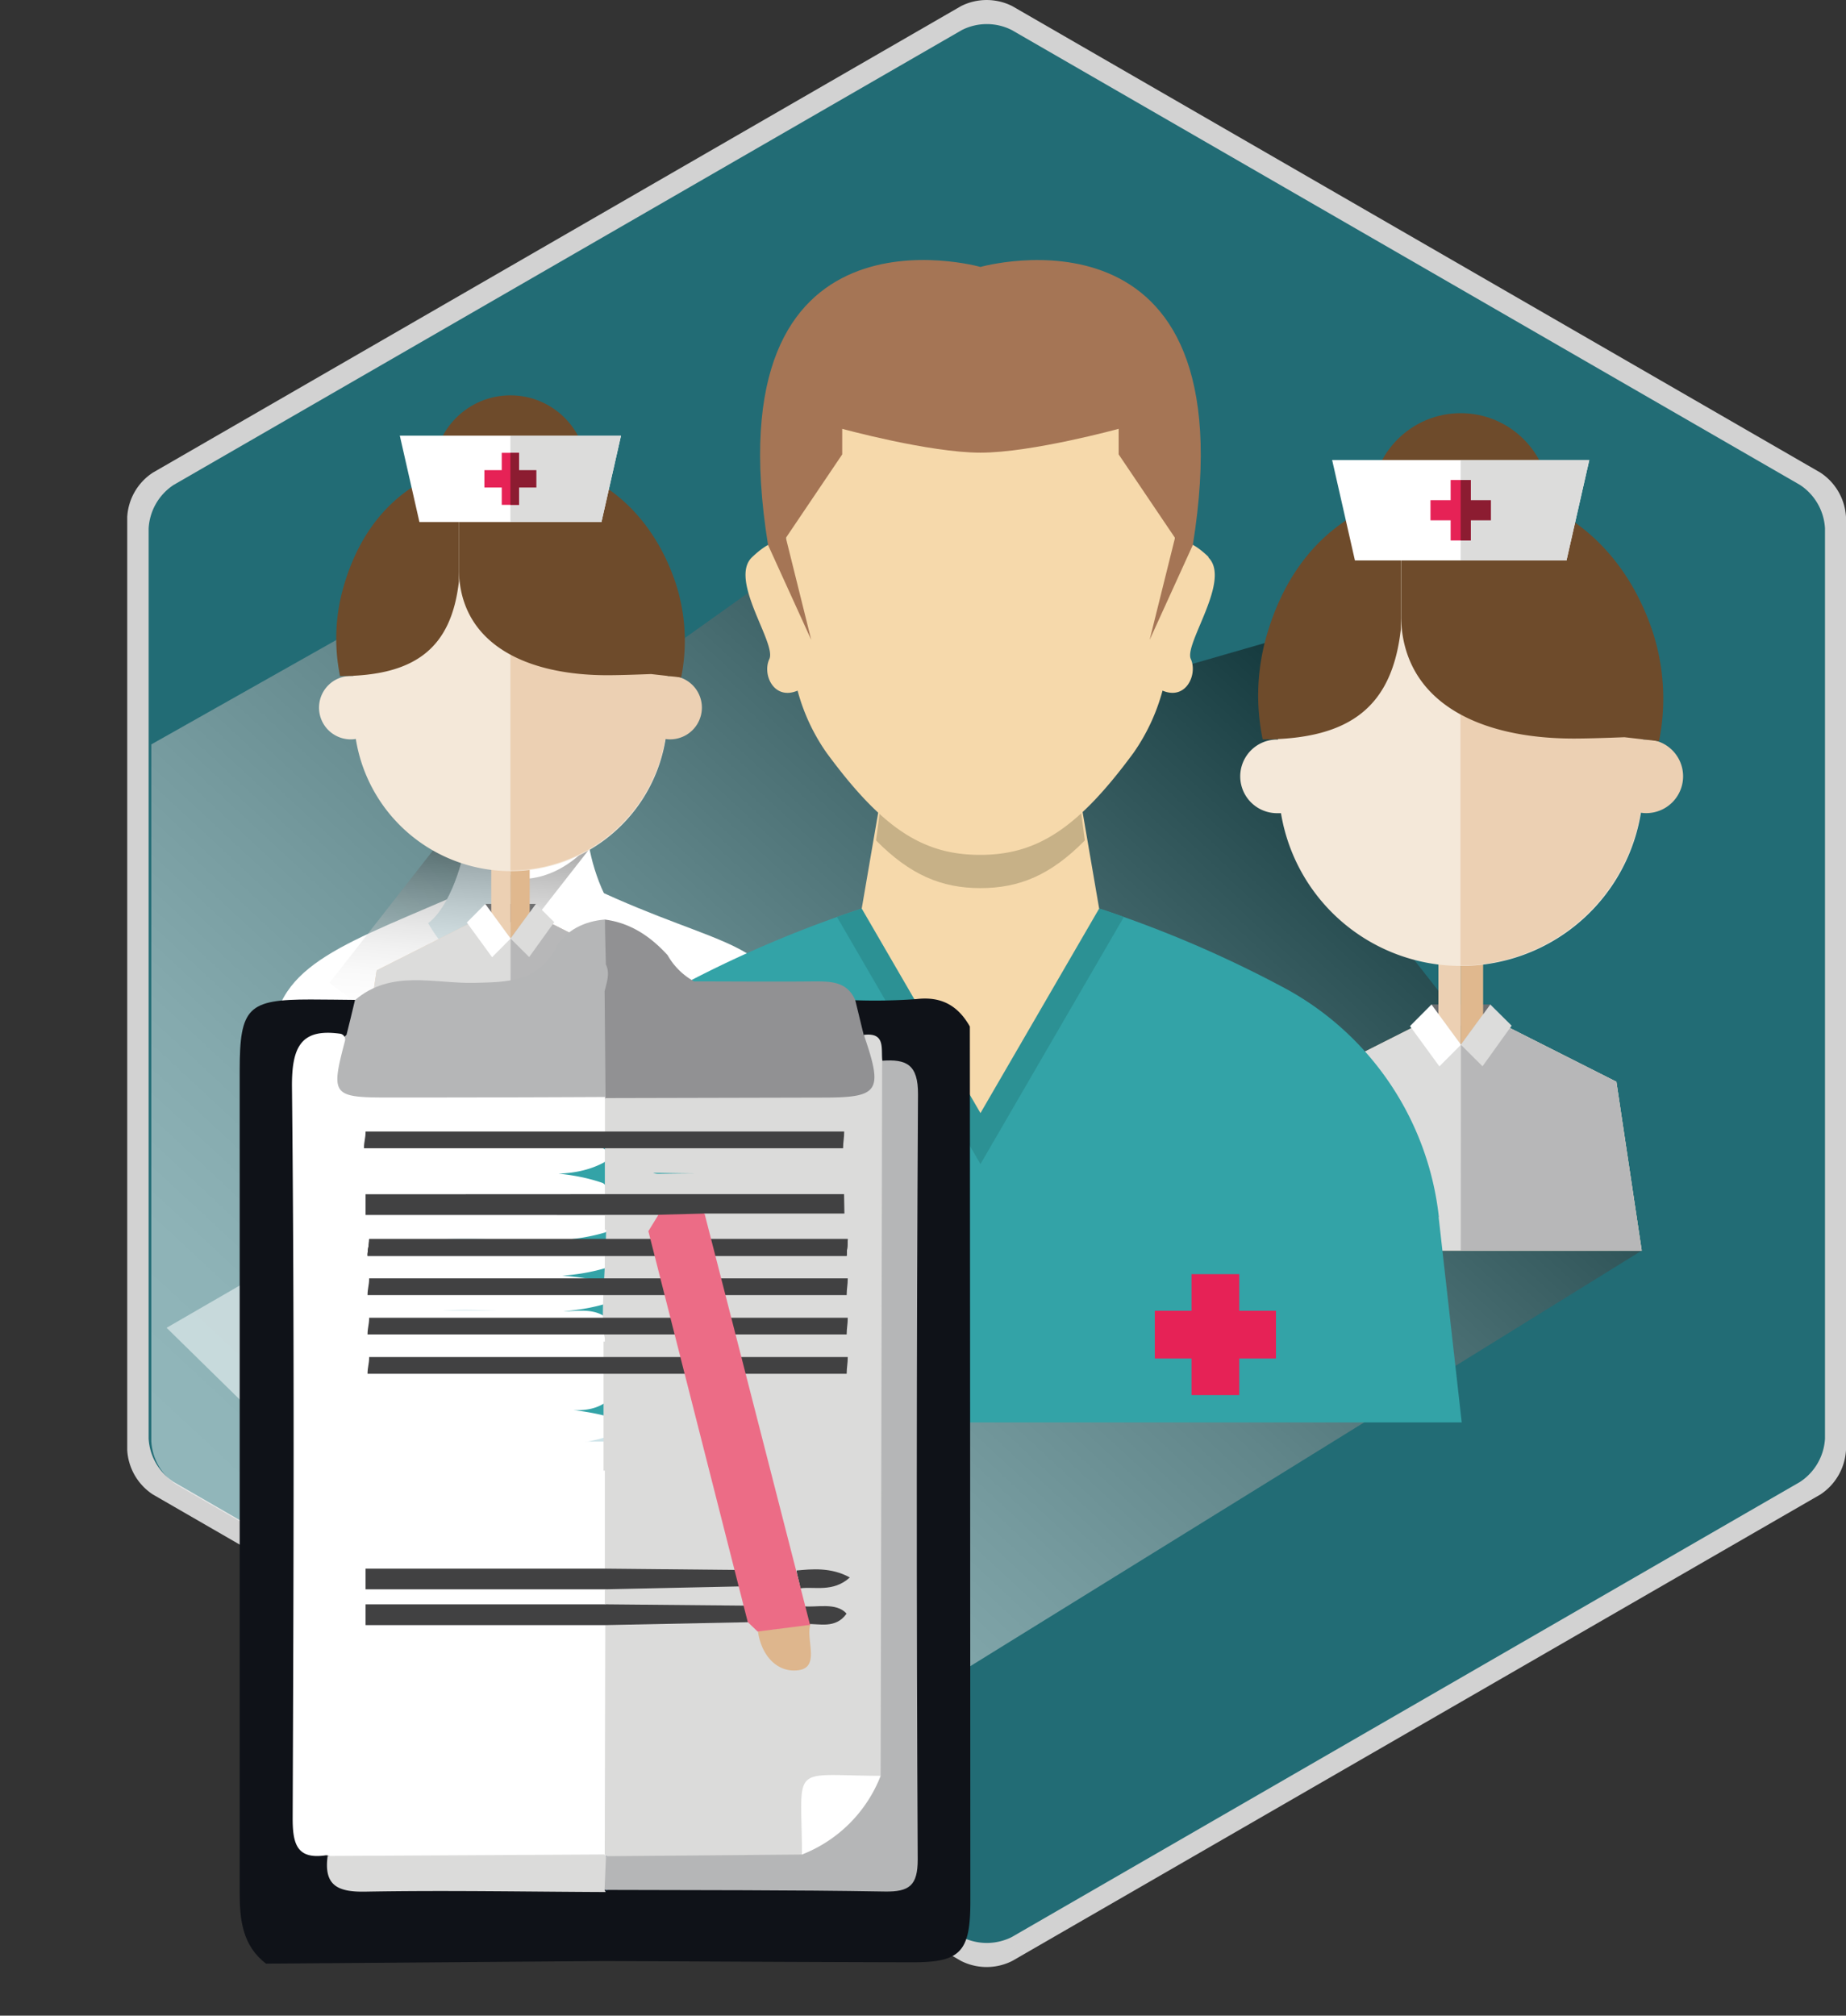 <svg xmlns="http://www.w3.org/2000/svg" xmlns:xlink="http://www.w3.org/1999/xlink" viewBox="0 0 319.79 349.15"><rect x="0" y="0" width="319.79" height="349.15" fill="#333333" stroke="none"/><defs><style>.cls-1{fill:none;}.cls-2{isolation:isolate;}.cls-3,.cls-7{fill:#fff;}.cls-3{opacity:0.78;mix-blend-mode:screen;}.cls-4{fill:#226c75;}.cls-5{clip-path:url(#clip-path);}.cls-12,.cls-6{opacity:0.5;}.cls-12,.cls-6,.cls-9{mix-blend-mode:multiply;}.cls-6{fill:url(#linear-gradient);}.cls-8{fill:#cee4e9;}.cls-9{opacity:0.4;fill:url(#linear-gradient-2);}.cls-10{fill:#173b60;}.cls-11{fill:#215f89;}.cls-12{fill:url(#linear-gradient-3);}.cls-13{fill:#036f9b;}.cls-14{fill:#aeaeae;}.cls-15{fill:#6e4b2b;}.cls-16{fill:#6e6f71;}.cls-17{fill:#e0b88e;}.cls-18{fill:#ecd0b3;}.cls-19{fill:#dcdcdb;}.cls-20{fill:#b7b7b8;}.cls-21{fill:#f4e8d9;}.cls-22{fill:#e62256;}.cls-23{fill:#8c1c31;}.cls-24{fill:#33a3a7;}.cls-25{fill:#2c9194;}.cls-26{fill:#f6d9ab;}.cls-27{fill:#c7b187;}.cls-28{fill:#a57555;}.cls-29{fill:#0f1218;}.cls-30{fill:#919193;}.cls-31{fill:#b5b6b7;}.cls-32{fill:#dbdbda;}.cls-33{fill:#414142;}.cls-34{fill:#deb68d;}.cls-35{fill:#ec6c86;}</style><clipPath id="clip-path"><path class="cls-1" d="M316.61,249.66a9.62,9.62,0,0,1-4.33,7.5L175.75,336a9.6,9.6,0,0,1-8.67,0L30.54,257.16a9.59,9.59,0,0,1-4.33-7.5V92a9.61,9.61,0,0,1,4.33-7.51L167.08,5.67a9.6,9.6,0,0,1,8.67,0L312.28,84.49A9.64,9.64,0,0,1,316.61,92Z"/></clipPath><linearGradient id="linear-gradient" x1="43.15" y1="260.17" x2="389.58" y2="-111.33" gradientTransform="matrix(0.53, -0.02, -0.02, 0.53, 6.36, 170.43)" gradientUnits="userSpaceOnUse"><stop offset="0.18" stop-color="#fff"/><stop offset="0.26" stop-color="#f9f9f9"/><stop offset="0.36" stop-color="#e7e7e7"/><stop offset="0.48" stop-color="#c9c9c9"/><stop offset="0.62" stop-color="#a0a0a0"/><stop offset="0.76" stop-color="#6c6c6c"/><stop offset="0.91" stop-color="#2d2d2d"/><stop offset="1" stop-color="#050505"/></linearGradient><linearGradient id="linear-gradient-2" x1="403.28" y1="364.73" x2="441.3" y2="323.96" gradientTransform="matrix(0.75, 0, 0, 1.21, -237.51, -256.96)" gradientUnits="userSpaceOnUse"><stop offset="0.1" stop-color="#fff"/><stop offset="0.21" stop-color="#fbfbfb"/><stop offset="0.3" stop-color="#f1f1f1"/><stop offset="0.39" stop-color="#dedede"/><stop offset="0.47" stop-color="#c5c5c5"/><stop offset="0.55" stop-color="#a4a4a4"/><stop offset="0.63" stop-color="#7b7b7b"/><stop offset="0.72" stop-color="#4b4b4b"/><stop offset="0.79" stop-color="#141414"/><stop offset="0.81" stop-color="#050505"/></linearGradient><linearGradient id="linear-gradient-3" x1="28.53" y1="279.33" x2="156.84" y2="175.81" gradientUnits="userSpaceOnUse"><stop offset="0.38" stop-color="#fff"/><stop offset="0.46" stop-color="#e6e6e6"/><stop offset="0.63" stop-color="#a5a5a5"/><stop offset="0.87" stop-color="#3e3e3e"/><stop offset="1" stop-color="#050505"/></linearGradient></defs><title>icone_transmission2</title><g class="cls-2"><g id="Calque_2" data-name="Calque 2"><g id="Calque_1-2" data-name="Calque 1"><path class="cls-3" d="M319.79,251.17a9.89,9.89,0,0,1-4.43,7.7l-140,80.8a9.85,9.85,0,0,1-8.88,0l-140-80.8a9.85,9.85,0,0,1-4.44-7.7V89.56a9.83,9.83,0,0,1,4.44-7.69l140-80.81a9.85,9.85,0,0,1,8.88,0l140,80.81a9.87,9.87,0,0,1,4.43,7.69Z"/><path class="cls-4" d="M316.15,249.2a9.62,9.62,0,0,1-4.33,7.5L175.28,335.53a9.64,9.64,0,0,1-8.66,0L30.08,256.7a9.62,9.62,0,0,1-4.33-7.5V91.54A9.64,9.64,0,0,1,30.08,84L166.62,5.21a9.57,9.57,0,0,1,8.66,0L311.82,84a9.64,9.64,0,0,1,4.33,7.51Z"/><g class="cls-5"><polygon class="cls-6" points="93.84 128.19 134.06 99.52 178.44 123.1 221.04 110.83 229.29 146.22 284.4 216.63 70.27 349.15 0 270.1 0.93 143.21 62.58 108.42 93.84 128.19"/></g><path class="cls-7" d="M137,178.25v-.51c-2.28-15.21-11.58-13.19-34.49-24l-21.14.33c-21,9.3-33.81,12.68-34.15,26.21L44.66,203.1h94.51Z"/><path class="cls-8" d="M80.76,144.69c-.25,4.05-2.79,12.42-6.59,15.22,4.06,7.09,13.18,14.71,17.25,15.21-.26-15.47,0-30.43,0-30.43Z"/><path class="cls-7" d="M101.81,144.69c.26,4.05,2.79,12.42,6.6,15.22-4.06,7.09-13.2,14.71-17.25,15.21.26-15.47,0-30.43,0-30.43Z"/><rect class="cls-9" x="56.36" y="147.54" width="47.29" height="21.2" transform="translate(-93.86 123.78) rotate(-51.99)"/><path class="cls-8" d="M72.89,104.93c-2.28,4.23-1.12,9.79-.83,15.48-1.41.37-2.23,1.38-2.23,4.11,0,4,1.82,10.43,4.66,11.34.36,1,.77,1.94,1.2,2.87l.09.15a34.41,34.41,0,0,0,3.27,5.36,25.57,25.57,0,0,0,1.78,2.16c3.14,3.42,6.81,5.5,10.76,5.84v-58C85,94.25,76.59,98.12,72.89,104.93Z"/><path class="cls-7" d="M91.39,94.21v58c3.94-.34,7.61-2.42,10.75-5.84a25.57,25.57,0,0,0,1.78-2.16,34.41,34.41,0,0,0,3.27-5.36s.06-.09.09-.15c.43-.93.84-1.88,1.2-2.87,2.85-.91,4.67-7.3,4.67-11.34,0-2.73-.83-3.74-2.24-4.11.29-5.69,1.44-11.25-.83-15.48C106.39,98.12,98,94.25,91.39,94.21Z"/><path class="cls-10" d="M91.42,93c-4.57-1.52-14.82.17-19.29,5.83-6.58,8.37-6.33,24.48-6.33,24.48l8.37-1.14s2.45-10.32,11.58-13.87C92.63,105.57,91.42,93,91.42,93Z"/><path class="cls-11" d="M82,100.82c1.52,7.6,16.57,8.61,21.64,11.15s5,9.89,5,9.89l4.31-1.27s5.08-14.73-4.31-23.07c-9.13-8.12-19-4.82-23.08-3.81S82,100.82,82,100.82Z"/><path class="cls-7" d="M108.81,91.89A34.08,34.08,0,0,0,91.5,86.11H91a34.08,34.08,0,0,0-17.3,5.78c2.88,7.69,4.94,12.5,4.94,12.5a37.07,37.07,0,0,1,25.27,0S105.92,99.58,108.81,91.89Z"/><path class="cls-10" d="M96.07,92.23H93.51a.09.09,0,0,1-.1-.09V89.57a.18.18,0,0,0-.18-.18H89.87a.18.18,0,0,0-.19.18v2.57a.1.1,0,0,1-.1.09H87a.18.18,0,0,0-.18.19v3.36A.19.19,0,0,0,87,96h2.56a.1.1,0,0,1,.1.09v2.56a.18.18,0,0,0,.19.18h3.36a.18.18,0,0,0,.18-.18V96.06a.09.09,0,0,1,.1-.09h2.56a.2.2,0,0,0,.19-.19V92.42A.19.19,0,0,0,96.07,92.23Z"/><polygon class="cls-12" points="155.06 226.31 76.7 276.93 28.86 230 126.4 173.61 155.06 226.31"/><path class="cls-13" d="M147.82,167.05c-2.7,1-3.84,1.71-4.39,2.31s-1.58,2.07-1.56,5.52c0,2.46-.45,18.34,3.53,28.53.4.8,1.16.52,1.56-.09.52-.77,1.35-6.23.79-6.68s-1.74-.9-2.25-1.86.13-17.68.43-18.52,1.32-.71,2-.59A43.77,43.77,0,0,1,147.82,167.05Z"/><path class="cls-10" d="M162.7,177H46.93a2,2,0,0,0-2,2v150.1a2,2,0,0,0,2,2H162.7a2,2,0,0,0,2-2V179A2,2,0,0,0,162.7,177Z"/><path class="cls-7" d="M149.24,297.38s-13,13.84-12.84,13.84H61.89a1.5,1.5,0,0,1-1.5-1.51V198.41a1.5,1.5,0,0,1,1.5-1.5h85.86a1.5,1.5,0,0,1,1.49,1.5Z"/><path class="cls-14" d="M125.68,173.37H83.94a1.85,1.85,0,0,0,0,3.69h3.24a4.29,4.29,0,0,0-.71,2.37,4.39,4.39,0,0,0,4.38,4.38h27.93a4.38,4.38,0,0,0,3.68-6.75h3.22a1.85,1.85,0,1,0,0-3.69Z"/><rect class="cls-8" x="73.35" y="213.48" width="62.93" height="2.55"/><rect class="cls-8" x="73.35" y="224.45" width="62.93" height="2.55"/><rect class="cls-8" x="73.35" y="236.19" width="62.93" height="2.55"/><rect class="cls-8" x="73.35" y="247.16" width="62.93" height="2.55"/><rect class="cls-8" x="73.35" y="258.9" width="62.93" height="2.55"/><rect class="cls-8" x="73.35" y="269.87" width="62.93" height="2.55"/><rect class="cls-8" x="73.35" y="281.61" width="62.93" height="2.55"/><path class="cls-14" d="M137.85,297.34h11.42l-12.92,13.91V298.84A1.5,1.5,0,0,1,137.85,297.34Z"/><path class="cls-8" d="M154.52,276.91s-.93,2.22-1.39,2.22-1.45-2.29-1.45-2.29Z"/><path class="cls-7" d="M154.52,277c1.12-2.51,2-10.31,2.16-11.81l-7.11,0A72.89,72.89,0,0,0,151.71,277Z"/><path class="cls-8" d="M156.64,265.42c.74-3.64,2.18-56,2.18-56H147s1.94,52.39,2.68,56.05C153.85,265.53,155.91,265.44,156.64,265.42Z"/><path class="cls-13" d="M152.91,167.52h0l5.94-.39c0-.51.44-7.56-5.94-7.67h-.07c-6.39.11-5.94,7.16-5.94,7.67l5.93.39a0,0,0,0,0,0,0Z"/><path class="cls-8" d="M152.88,207.79l1.67.18v-.35l4.36-.14c0-.36.35-39.65-.06-41.54-2.77-.07-4.72-.07-6-.05s-3.19,0-5.95.05c-.42,1.89.19,40.83.19,41.19l4.1.49V208Z"/><path class="cls-13" d="M146.88,210a.23.23,0,0,1-.25-.23v-3a.25.25,0,0,1,.25-.24h12.38a.25.25,0,0,1,.25.24v3a.24.24,0,0,1-.25.23Z"/><circle class="cls-15" cx="253.04" cy="87.02" r="15.45"/><polygon class="cls-16" points="260.17 177.67 246.05 177.67 247.98 174 258.17 174 260.17 177.67"/><polygon class="cls-17" points="253.04 166.4 256.93 166.62 256.93 175.73 280.01 187.38 284.4 216.63 253.04 216.63 253.04 166.4"/><polygon class="cls-18" points="253.04 185.25 253.04 166.62 249.18 166.62 249.18 175.73 226.1 187.38 221.71 216.63 253.06 216.63 253.06 185.3 253.04 185.25"/><polygon class="cls-19" points="280.01 187.38 256.93 175.73 253.08 180.97 249.18 175.73 226.1 187.38 221.71 216.63 253.04 216.63 253.06 216.63 284.4 216.63 280.01 187.38"/><polygon class="cls-20" points="284.4 216.63 280.01 187.38 256.93 175.73 253.08 180.97 253.06 216.63 284.4 216.63"/><path class="cls-21" d="M284.59,117.63a29.46,29.46,0,0,0-29.4-29.53H250.8a29.47,29.47,0,0,0-29.41,29.53V128.1h-.16a6.38,6.38,0,0,0,0,12.76c.23,0,.45,0,.68,0a31.59,31.59,0,0,0,62.76-5.32C284.67,134.79,284.59,117.63,284.59,117.63Z"/><path class="cls-18" d="M285.21,128.09a5.44,5.44,0,0,0-.57,0c0-4.92-.05-10.49-.05-10.49A29.46,29.46,0,0,0,255.2,88.1H253v79.16a31.68,31.68,0,0,0,31.19-26.49,6.27,6.27,0,0,0,1,.08,6.38,6.38,0,0,0,0-12.76Z"/><path class="cls-15" d="M287.4,128.39h0a37.46,37.46,0,0,0-1.17-19.17C281.32,94.69,269.68,84.47,253,84.47a28.9,28.9,0,0,0-5.69.4,39,39,0,0,0-4.6.94v21.58c0-.11,0-.22,0-.33.4,14.65,13.62,20.87,29.88,20.87,2.49,0,6.07-.12,8.82-.23h0Z"/><path class="cls-15" d="M242.67,85.91c-12.66,3.39-20.2,12.83-23.47,25a37.45,37.45,0,0,0-.46,17.17h0c15.42,0,22.44-5.89,23.93-19.08Z"/><polygon class="cls-7" points="249.35 184.72 244.26 177.74 247.98 174 253.08 180.97 249.35 184.72"/><polygon class="cls-19" points="258.17 174 253.08 180.97 256.82 184.7 261.87 177.67 258.17 174"/><polygon class="cls-7" points="271.37 97.08 234.72 97.08 230.77 79.68 275.32 79.68 271.37 97.08"/><polygon class="cls-19" points="253.04 97.08 271.37 97.08 275.32 79.68 253.04 79.68 253.04 97.08"/><polygon class="cls-22" points="251.3 83.15 251.3 86.64 247.81 86.64 247.81 90.13 251.3 90.13 251.3 93.62 254.79 93.62 254.79 90.13 254.79 86.64 254.79 83.15 251.3 83.15"/><polygon class="cls-23" points="254.79 86.64 254.79 83.15 253.04 83.15 253.04 86.64 253.04 90.13 253.04 93.62 254.79 93.62 254.79 90.13 258.28 90.13 258.28 86.64 254.79 86.64"/><circle class="cls-15" cx="88.42" cy="81.77" r="13.29"/><polygon class="cls-16" points="94.55 159.74 82.4 159.74 84.07 156.58 92.83 156.58 94.55 159.74"/><polygon class="cls-17" points="88.42 150.05 91.76 150.24 91.76 158.08 111.62 168.09 115.39 193.25 88.42 193.25 88.42 150.05"/><polygon class="cls-18" points="88.42 166.26 88.42 150.24 85.1 150.24 85.1 158.08 65.25 168.09 61.47 193.25 88.44 193.25 88.44 166.3 88.42 166.26"/><polygon class="cls-19" points="111.62 168.09 91.76 158.08 88.45 162.58 85.1 158.08 65.25 168.09 61.47 193.25 88.42 193.25 88.44 193.25 115.39 193.25 111.62 168.09"/><polygon class="cls-20" points="115.39 193.25 111.62 168.09 91.76 158.08 88.45 162.58 88.44 193.25 115.39 193.25"/><path class="cls-21" d="M115.56,108.1A25.35,25.35,0,0,0,90.27,82.7H86.49A25.34,25.34,0,0,0,61.2,108.1v9h-.14A5.49,5.49,0,1,0,61.64,128a27.17,27.17,0,0,0,54-4.58C115.62,122.86,115.56,108.1,115.56,108.1Z"/><path class="cls-18" d="M116.09,117.1l-.49,0c0-4.23,0-9,0-9A25.34,25.34,0,0,0,90.28,82.7H88.42v68.09A27.24,27.24,0,0,0,115.24,128a4.8,4.8,0,0,0,.85.07,5.49,5.49,0,0,0,0-11Z"/><path class="cls-15" d="M118,117.35h0a32.13,32.13,0,0,0-1-16.48c-4.22-12.5-14.23-21.29-28.61-21.29a24.61,24.61,0,0,0-4.89.35,34.27,34.27,0,0,0-4,.8V99.3c0-.1,0-.2,0-.29.35,12.6,11.72,17.95,25.71,17.95,2.13,0,5.22-.11,7.58-.2h0Z"/><path class="cls-15" d="M79.5,80.82c-10.89,2.91-17.37,11-20.18,21.52a32.33,32.33,0,0,0-.41,14.77h0c13.27,0,19.3-5.06,20.59-16.41Z"/><polygon class="cls-7" points="85.25 165.81 80.87 159.8 84.07 156.58 88.45 162.58 85.25 165.81"/><polygon class="cls-19" points="92.83 156.58 88.45 162.58 91.67 165.78 96.01 159.74 92.83 156.58"/><polygon class="cls-7" points="104.19 90.43 72.66 90.43 69.26 75.46 107.58 75.46 104.19 90.43"/><polygon class="cls-19" points="88.42 90.43 104.19 90.43 107.58 75.46 88.42 75.46 88.42 90.43"/><polygon class="cls-22" points="86.92 78.44 86.92 81.44 83.92 81.44 83.92 84.45 86.92 84.45 86.92 87.45 89.92 87.45 89.92 84.45 89.92 81.44 89.92 78.44 86.92 78.44"/><polygon class="cls-23" points="89.92 81.44 89.92 78.44 88.42 78.44 88.42 81.44 88.42 84.45 88.42 87.45 89.92 87.45 89.92 84.45 92.92 84.45 92.92 81.44 89.92 81.44"/><path class="cls-24" d="M249.26,210.81a51.44,51.44,0,0,0-26.14-39.34,200.49,200.49,0,0,0-32.71-14.09L169.85,168.9l-20.57-11.52a200.89,200.89,0,0,0-32.71,14.09,51.46,51.46,0,0,0-26.14,39.34l-4,35.58H253.22l-4-35.58Z"/><path class="cls-25" d="M169.85,168.9l-20.57-11.52s-1.6.5-4.28,1.46l24.85,42.8,24.84-42.8c-2.68-1-4.28-1.46-4.28-1.46L169.85,168.9Z"/><polygon class="cls-26" points="186.46 134.36 169.85 134.36 153.23 134.36 149.28 157.38 169.85 192.81 190.41 157.38 186.46 134.36 186.46 134.36"/><path class="cls-27" d="M186.46,134.36H153.23l-1.47,11.22c5.93,6,11.38,8.26,18.09,8.26s12.16-2.24,18.08-8.26l-1.47-11.22Z"/><path class="cls-26" d="M209.41,96.52c-3.1-3-4.82-3-5.76-2.31-.06-.67-.1-1-.1-1,0-31-33.7-27.45-33.7-27.45s-33.71-3.54-33.71,27.45c0,0,0,.37-.09,1-.94-.69-2.66-.65-5.77,2.31-4.08,3.91,4.27,14.93,3,17.63s.79,7.22,4.89,5.48a34.07,34.07,0,0,0,5,10.74c9.76,13.29,16.85,17.71,26.61,17.71s16.85-4.42,26.61-17.71a34.27,34.27,0,0,0,5-10.74c4.11,1.74,6.1-2.86,4.9-5.48s7.11-13.72,3-17.63Z"/><path class="cls-28" d="M169.85,46.24S123.16,33,133.05,94.4l7.48,16.43-4.39-17.66,9.76-14.46V74.28s15.08,4.13,23.95,4.13,23.94-4.13,23.94-4.13v4.43l9.76,14.46-4.39,17.66,7.48-16.43c9.89-61.36-36.79-48.16-36.79-48.16Z"/><polygon class="cls-22" points="221.04 227.05 214.68 227.05 214.68 220.71 206.41 220.71 206.41 227.05 200.05 227.05 200.05 235.32 206.41 235.32 206.41 241.66 214.68 241.66 214.68 235.32 221.04 235.32 221.04 227.05 221.04 227.05"/><path class="cls-29" d="M104.9,339.69l-58.82.45c-4.11-3.14-4.56-7.66-4.56-12.31q0-71.19,0-142.37c0-11,1.46-12.33,12.27-12.33,2.56,0,5.13.05,7.69.07,2,3.25.34,5.43-2.15,7.37-4.84,1.27-6.16,4.74-6.16,9.35q0,60.62,0,121.22c0,3.82,1,7.1,4.16,9.45,2.07,4,5.75,4.57,9.71,4.6,9.18.06,18.36-.05,27.55.06,3.54,0,7.2-.32,10.31,2C107.64,331.42,107.89,335.56,104.9,339.69Z"/><path class="cls-29" d="M104.9,339.69l0-11.95c.33-.35.66-.69,1-1.05,8-3,16.25-1.11,24.38-1.49,6.39-.3,12.81-.08,19.22-.09,4.84,0,7-2.22,6.94-7,0-4.1,0-8.21,0-12.31,0-35.9.05-71.8-.06-107.69,0-4.2,1.06-8.79-2.6-12.28-2.23-1.43-3.2-3.93-4.88-5.83-1.12-2.14-2.7-4.25-.77-6.74a99.23,99.23,0,0,0,10.64-.2c4.32-.51,7.2,1.15,9.24,4.75q.06,75.8.09,151.6c0,8.78-1.77,10.52-10.14,10.5C140.3,339.87,122.6,339.77,104.9,339.69Z"/><path class="cls-30" d="M148.16,173.25l1.46,6c5.49,8.77,3.67,13-6.24,13.09-12.22.13-24.47,1-36.65-.62a6.47,6.47,0,0,1-2.37-1.43c-2.69-5.36-1.71-11-1.19-16.57,1.21-2.62,2-5.27.27-8-.51-2.35-.38-4.56,1.36-6.43,4.45.58,7.9,2.93,10.85,6.16a11.83,11.83,0,0,0,4.6,4.55c6.92,0,13.85.07,20.78,0C143.94,170,146.75,170,148.16,173.25Z"/><path class="cls-31" d="M104.8,159.28c0,2.6.11,5.19.16,7.78.77,1.59.13,3.11-.22,4.64L104.9,190c-1.88,2.17-4.49,2.4-7.05,2.45-10.78.21-21.56.26-32.33,0-3.07-.08-6.45-.26-8-3.55-1.75-3.74-.46-7,2.51-9.65.49-2,1-4,1.46-6,6.22-5.36,13.7-2.85,20.64-3,5.79-.14,11-.09,14.26-6.16C98,161.14,101.25,159.56,104.8,159.28Z"/><path class="cls-7" d="M58.91,179.06a1,1,0,0,1,.84,1.28c-2.57,9.77-2.19,9.79,8.91,9.77q18.12,0,36.24-.09l-.13.19a4.94,4.94,0,0,1,.68,5.9,1,1,0,0,1-.61.49c-10.15,2.89-20.53.2-29.11,1.25,8.4.8,18.55-1.37,28.56,1a1,1,0,0,1,.69.55,1.78,1.78,0,0,1,0,1.56,1,1,0,0,1-.43.44c-6.16,3.24-12.82,1.34-19.25,1.69a109.65,109.65,0,0,1-13.1,0c9.72,1.53,21.13-1.95,32.1,1.79a1,1,0,0,1,.46.32,1.87,1.87,0,0,1,.41,1.28,1,1,0,0,1-.74.93c-10.06,2.9-20.35,0-28.54,1.23,8.23.89,18.53-1.52,28.67,1.1a1.06,1.06,0,0,1,.68.58,3.34,3.34,0,0,1,.13,2.54,1,1,0,0,1-.69.67c-10.12,2.94-20.48.2-29,1.26,8.5.89,18.77-1.47,28.89,1.12a1.11,1.11,0,0,1,.69.58,3.39,3.39,0,0,1,.14,2.54,1.08,1.08,0,0,1-.7.68c-10.12,2.94-20.48.19-29,1.26,8.5.9,18.78-1.48,28.9,1.13a1.07,1.07,0,0,1,.69.59,3.41,3.41,0,0,1,.11,2.55,1,1,0,0,1-.69.66c-10.07,2.9-20.37.19-28.83,1.24,6.08,0,13.9-.06,21.71,0,2.67,0,5.55-.67,7.85,1.45a.94.94,0,0,1,.25.34,15.45,15.45,0,0,1,.15,13.09,1.14,1.14,0,0,1-.27.39c-3.47,3-7.7,1.44-11.59,1.6-6.9.28-13.82,0-19.1.09,8.81.86,19.31-1.48,29.67,1.08a1.09,1.09,0,0,1,.69.57,3.31,3.31,0,0,1,.17,2.58,1,1,0,0,1-.69.68c-10.1,2.95-20.43.19-28.9,1.25,6.12,0,14-.06,21.88,0,2.66,0,5.56-.68,7.81,1.53a1,1,0,0,1,.25.4,28.69,28.69,0,0,1,.12,19,1,1,0,0,1-.21.37c-2.1,2.44-5,1.71-7.72,1.75-8.46.15-16.92-.09-23.51.08,8.8.81,19.5-1.49,30.1,1.05a1,1,0,0,1,.69.56,3.36,3.36,0,0,1,.18,2.6,1.08,1.08,0,0,1-.7.68c-10.08,2.93-20.4.19-28.9,1.25,6.77,0,15.25,0,23.72,0,2.2,0,4.51-.22,6.13,1.74a1.07,1.07,0,0,1,.22.5c2,13.15,3.18,26.28-.71,39.31a1,1,0,0,1-.34.51c-2,1.63-4.5,1.93-7,2-11.28.22-22.57.19-33.86,0a11.57,11.57,0,0,1-6.85-2,1,1,0,0,0-.78-.2c-4.92.7-5.66-2-5.64-6.53.16-42.14.32-84.28-.12-126.42C50.5,181.3,52.15,178.12,58.91,179.06Z"/><path class="cls-32" d="M56.76,321.49l47.91-.26.88.79a4.19,4.19,0,0,1-.82,5.35l.19.37c-13.88-.06-27.75-.32-41.61-.07C58.51,327.76,56.06,326.62,56.76,321.49Z"/><path class="cls-32" d="M104.78,206.85c0-.34,0-7.56,0-7.91,2.51-3,6,4.44,9.27,4.39,8.44-.13,8.44,0,0-.17-3.25,0-6.76.5-9.26-2.48,0-.35,0-.7,0-1.05,3.48-3.23,7.76-1.54,11.66-1.71,6.35-.28,12.73-.08,19.1-.08-7.9,0-15.8.06-23.69-.05-2.44,0-5.2.77-7.06-1.75,0-1.94,0-3.89,0-5.83l37.79-.09c9.74,0,10.42-1.08,7.06-10.86,3.8-.46,2.95,2.41,3.2,4.48,2.27,2.81,2.36,6.18,2.36,9.53q.09,52.47,0,104.93c0,2.83,0,5.68-1.26,8.32-.12.2-.21.49-.41.61-6.83,4.22-11.91,9.31-15,15.14-11.21,2.05-22.41,3.35-33.48-.74l-.3-.3.09-39.75c7.33-4.63,15.35-1.67,23.06-2.12a7.37,7.37,0,0,1,3.37,1.51,20,20,0,0,1,2.14,3c1,1.34,1.75,3.48,3.84,2.85s1.25-3,2-4.48a4.58,4.58,0,0,1,1.05-1.54c2.48-1.41-.17-1.59-.62-2.32-.92-1.05-1.56-2.16-1-3.57,3.47-2.51-1.47-1.16-1.12-2.29-4-6.24-24-39.52-31.73-39.52C102.81,233,105.79,216.91,104.78,206.85Z"/><path class="cls-31" d="M152.56,307.61q.13-61.94.26-123.87c4.17-.3,6.24.61,6.21,5.82q-.39,66.27-.05,132.55c0,4.49-1.44,5.61-5.71,5.54-16.17-.28-32.36-.22-48.54-.28q.12-2.92.25-5.84l34-.29Q145.49,314.16,152.56,307.61Z"/><path class="cls-32" d="M104.78,271.72q0-9.8,0-19.58c5.13-4.08,10.9-2.16,16.51-1.81,5.68,5.07,8.61,15.9,6.12,22.56C119.77,274.23,112.11,276.06,104.78,271.72Z"/><path class="cls-33" d="M104.78,196h41.46c0,1.2-.18,1.71-.19,2.9h-83c0-1.19.28-1.7.28-2.9Z"/><path class="cls-33" d="M104.78,206.85h41.44l.06,3.36H122.05a26.4,26.4,0,0,1-9.07,2c-2.87.05-5.76.19-8.21-1.75H63.33v-3.59Z"/><path class="cls-33" d="M129.54,281l-24.77.5H63.33V277.9h41.44c8-3.18,16-2.32,24.11-.71C130.34,278.23,130.44,279.52,129.54,281Z"/><path class="cls-33" d="M104.78,271.72l23,.23a2.42,2.42,0,0,1-.22,3.79c-7.62,1.2-15.22,1.77-22.78-.44H63.33v-3.58Z"/><path class="cls-32" d="M104.78,242.37q0-6.69,0-13.4c3.12-3.26,6.89-2.35,10.63-1.68,5.09,4.39,6.87,9.67,4.33,16.12C114.61,245.05,109.52,246.13,104.78,242.37Z"/><path class="cls-32" d="M104.77,275.3l23.23-.5c2.43.32,2.59,1.54,1.31,3.33l-24.54-.23Z"/><path class="cls-32" d="M104.55,232.39c5.17-.17,9.72,7.66,14.88,7.49,2.44.32,6.84,11.16,5.56,13-5.6-.07-14.83,1.94-20.44,1.86Z"/><path class="cls-32" d="M104.77,222.8l9.33-.51c2.43.32,2.59,1.54,1.31,3.33l-10.64-.23Z"/><path class="cls-32" d="M104.77,216.62l7.55-.23c1.49.52,2.47,1.3,1.56,3.05l-9.11-.23Z"/><path class="cls-32" d="M112.32,213.27l-7.55-.24v-2.59l9.3,0C114.57,212,113.81,212.87,112.32,213.27Z"/><path class="cls-7" d="M152.56,307.61a24,24,0,0,1-13.63,13.63C138.87,305.35,136.67,307.54,152.56,307.61Z"/><path class="cls-34" d="M131.24,282c3.22,1.12,6-1.29,9.09-1.15a3.23,3.23,0,0,1,0,.76c-.64,2.69,1.74,7.29-2.12,7.72S131.61,286.35,131.24,282Z"/><path class="cls-33" d="M138.62,275.13c-.08-.95-.54-2.14-.62-3.09,2.58-.24,6-.59,9.22,1.21C144.31,275.88,141.08,274.78,138.62,275.13Z"/><path class="cls-33" d="M139.86,281.33c.06-1-.68-2.12-.62-3.1,2,.28,5.66-.76,7.41,1.29C144.75,282.21,141.88,281.2,139.86,281.33Z"/><path class="cls-33" d="M105.39,214.63h41.47c0,1.19-.18,1.7-.19,2.89h-83c0-1.19.28-1.7.28-2.89Z"/><path class="cls-33" d="M105.39,214.63h41.47c0,1.19-.18,1.7-.19,2.89h-83c0-1.19.28-1.7.28-2.89Z"/><path class="cls-33" d="M105.39,214.63h41.47c0,1.19-.18,1.7-.19,2.89h-83c0-1.19.28-1.7.28-2.89Z"/><path class="cls-33" d="M105.39,221.44h41.47c0,1.2-.18,1.7-.19,2.9h-83c0-1.2.28-1.7.28-2.9Z"/><path class="cls-33" d="M105.39,228.26h41.47c0,1.19-.18,1.7-.19,2.89h-83c0-1.19.28-1.7.28-2.89Z"/><path class="cls-33" d="M105.39,235.07h41.47c0,1.2-.18,1.7-.19,2.9h-83c0-1.2.28-1.7.28-2.9Z"/><polygon class="cls-35" points="112.32 213.26 114.07 210.42 122.05 210.21 140.33 281.46 131.24 282.61 129.54 280.98 112.32 213.26 112.32 213.26"/></g></g></g></svg>